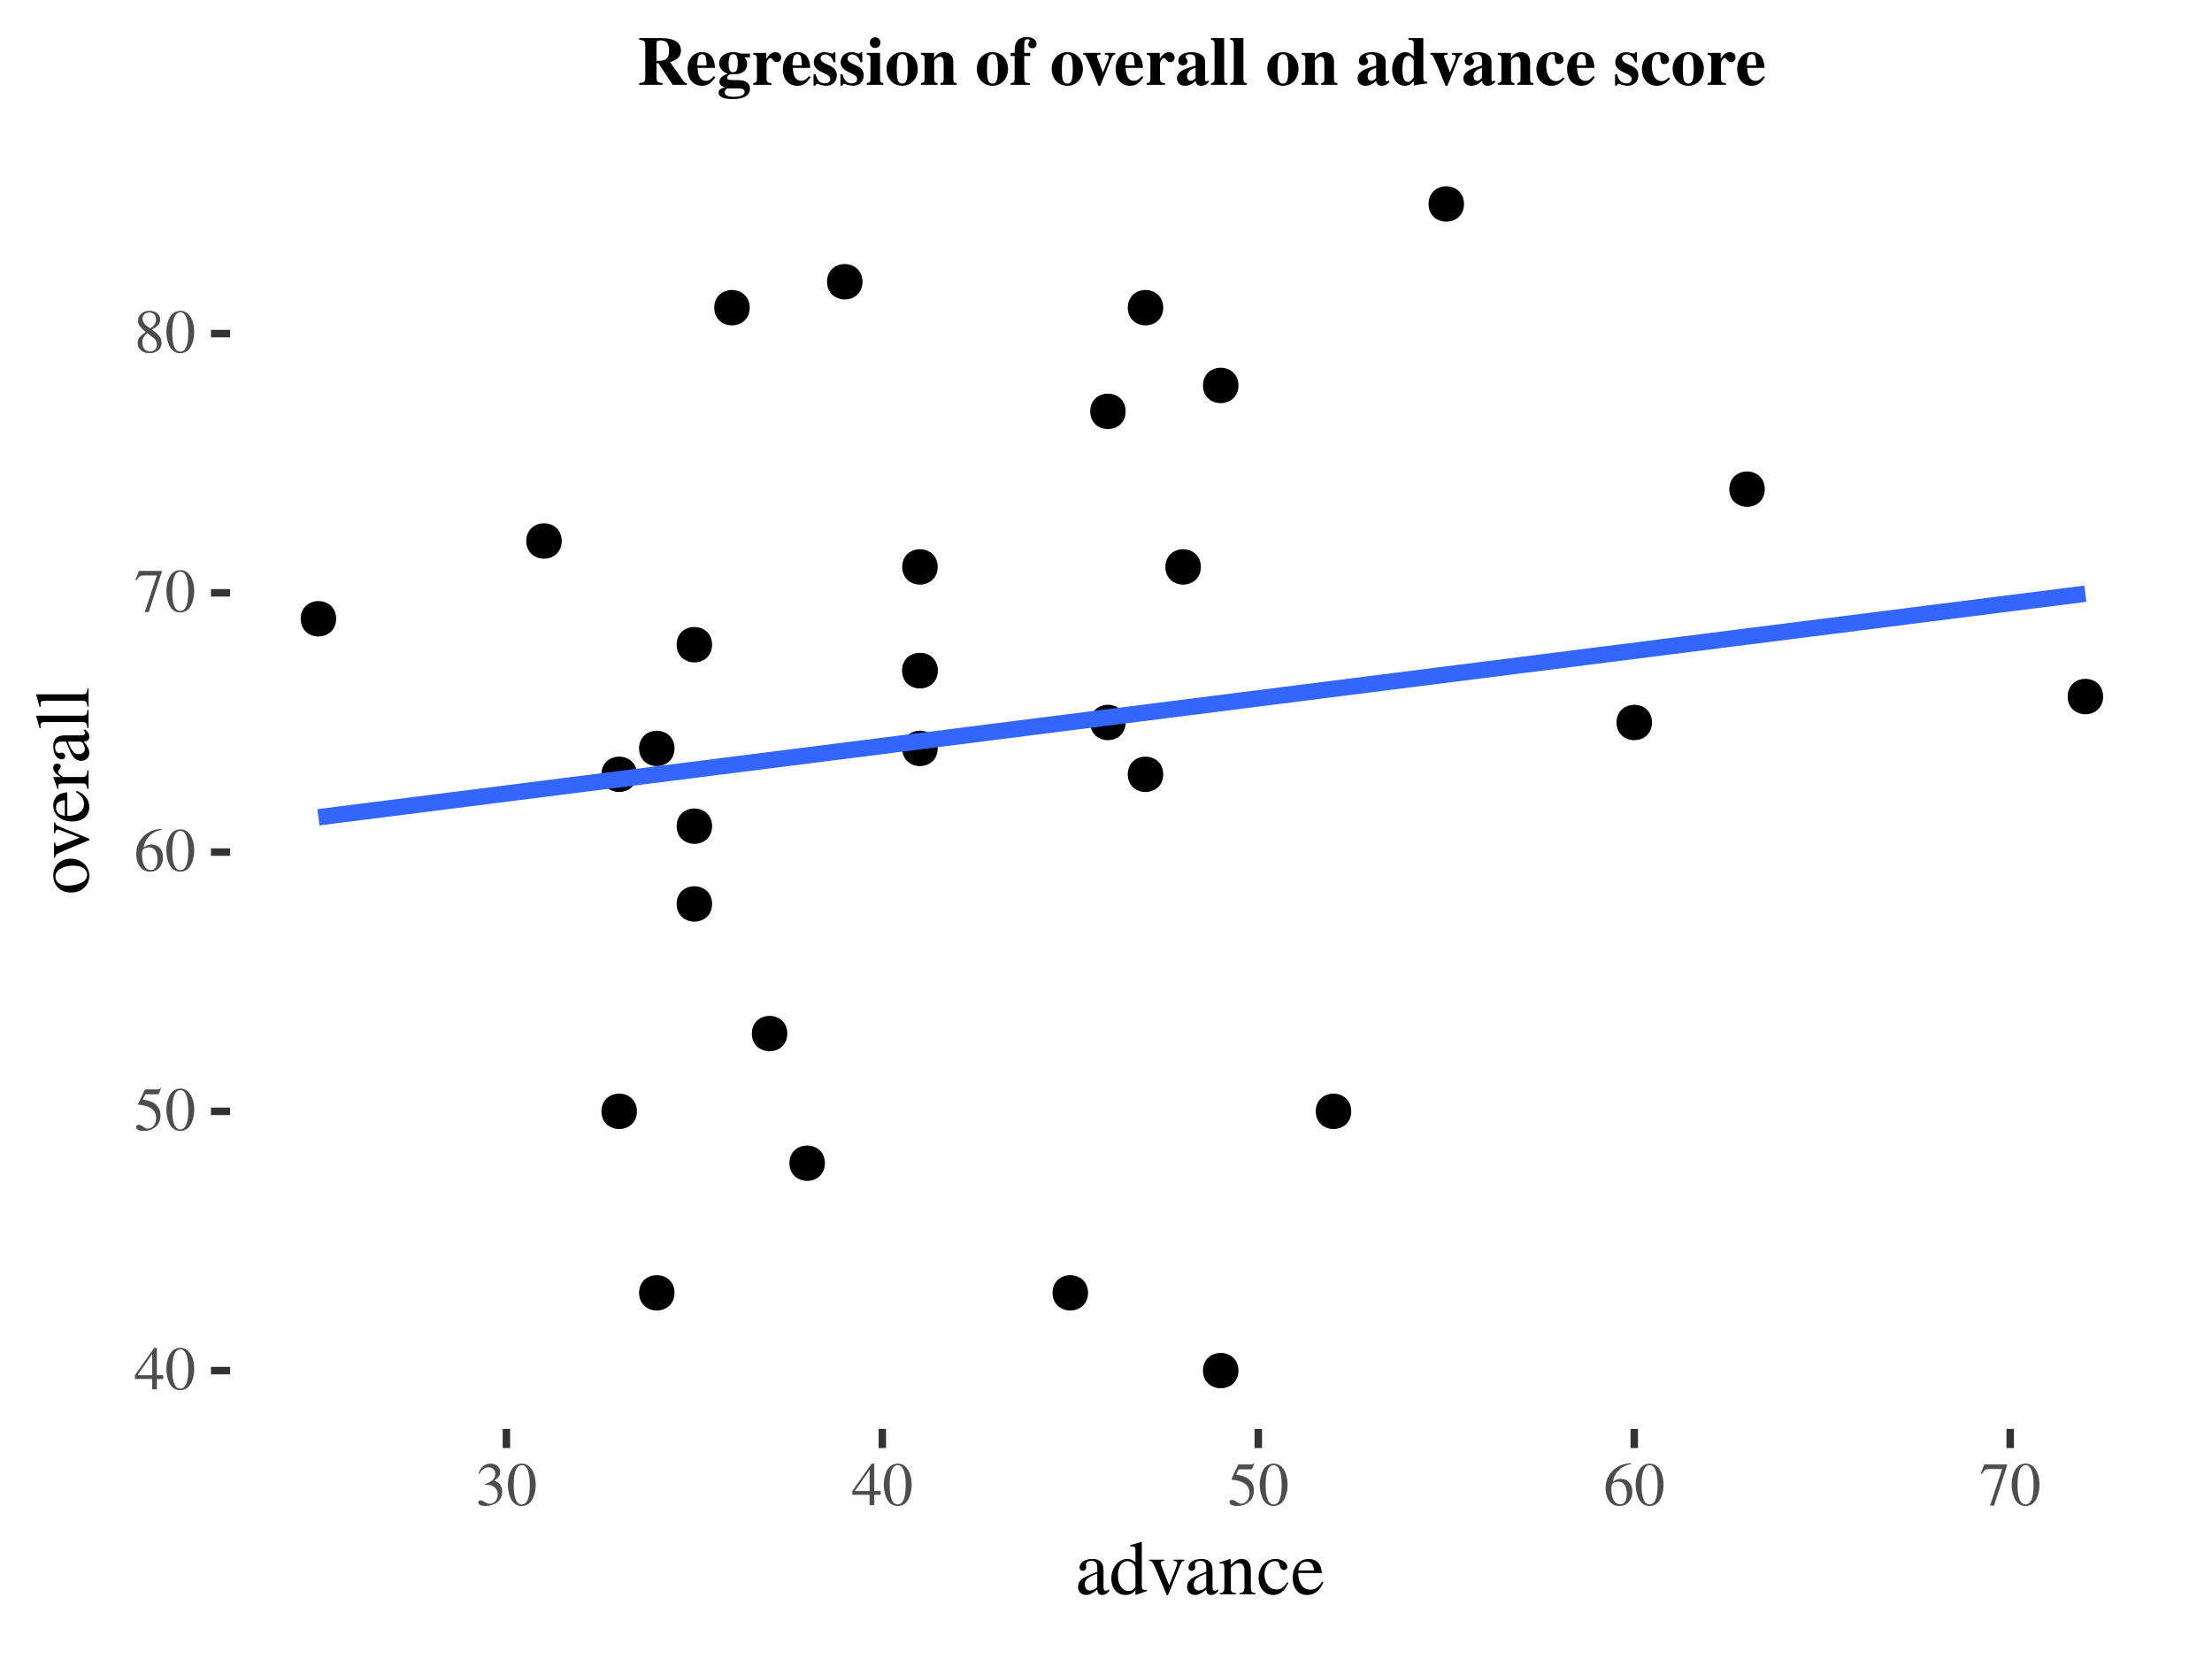 <?xml version="1.0" encoding="UTF-8"?>
<svg xmlns="http://www.w3.org/2000/svg" xmlns:xlink="http://www.w3.org/1999/xlink" width="288pt" height="216pt" viewBox="0 0 288 216" version="1.1">
<defs>
<g>
<symbol overflow="visible" id="glyph0-0">
<path style="stroke:none;" d=""/>
</symbol>
<symbol overflow="visible" id="glyph0-1">
<path style="stroke:none;" d="M 3.781 -1.344 L 3.781 -1.844 L 2.953 -1.844 L 2.953 -5.406 L 2.609 -5.406 L 0.094 -1.844 L 0.094 -1.344 L 2.344 -1.344 L 2.344 0 L 2.953 0 L 2.953 -1.344 Z M 2.344 -1.844 L 0.422 -1.844 L 2.344 -4.594 Z M 2.344 -1.844 "/>
</symbol>
<symbol overflow="visible" id="glyph0-2">
<path style="stroke:none;" d="M 3.812 -2.641 C 3.812 -4.281 3.078 -5.406 2.031 -5.406 C 1.594 -5.406 1.25 -5.266 0.953 -4.984 C 0.5 -4.547 0.188 -3.625 0.188 -2.688 C 0.188 -1.812 0.453 -0.875 0.828 -0.438 C 1.125 -0.078 1.531 0.109 2 0.109 C 2.406 0.109 2.75 -0.031 3.047 -0.297 C 3.5 -0.75 3.812 -1.672 3.812 -2.641 Z M 3.047 -2.625 C 3.047 -0.953 2.688 -0.094 2 -0.094 C 1.312 -0.094 0.953 -0.953 0.953 -2.609 C 0.953 -4.312 1.312 -5.203 2.016 -5.203 C 2.688 -5.203 3.047 -4.297 3.047 -2.625 Z M 3.047 -2.625 "/>
</symbol>
<symbol overflow="visible" id="glyph0-3">
<path style="stroke:none;" d="M 3.5 -5.453 L 3.438 -5.5 C 3.312 -5.328 3.234 -5.297 3.062 -5.297 L 1.391 -5.297 L 0.516 -3.406 C 0.516 -3.391 0.516 -3.359 0.516 -3.359 C 0.516 -3.312 0.547 -3.297 0.609 -3.297 C 0.859 -3.297 1.188 -3.234 1.516 -3.141 C 2.438 -2.844 2.859 -2.344 2.859 -1.547 C 2.859 -0.781 2.375 -0.188 1.75 -0.188 C 1.578 -0.188 1.453 -0.234 1.203 -0.422 C 0.953 -0.594 0.766 -0.688 0.594 -0.688 C 0.375 -0.688 0.25 -0.578 0.25 -0.391 C 0.25 -0.078 0.625 0.109 1.234 0.109 C 1.906 0.109 2.484 -0.109 2.875 -0.516 C 3.25 -0.875 3.422 -1.328 3.422 -1.938 C 3.422 -2.516 3.266 -2.875 2.859 -3.281 C 2.516 -3.625 2.062 -3.812 1.109 -3.984 L 1.453 -4.656 L 3.016 -4.656 C 3.141 -4.656 3.172 -4.688 3.203 -4.734 Z M 3.5 -5.453 "/>
</symbol>
<symbol overflow="visible" id="glyph0-4">
<path style="stroke:none;" d="M 3.75 -1.75 C 3.75 -2.781 3.156 -3.422 2.234 -3.422 C 1.891 -3.422 1.719 -3.375 1.219 -3.062 C 1.438 -4.266 2.328 -5.141 3.578 -5.344 L 3.562 -5.469 C 2.656 -5.391 2.188 -5.234 1.609 -4.828 C 0.75 -4.219 0.266 -3.297 0.266 -2.234 C 0.266 -1.531 0.484 -0.828 0.828 -0.438 C 1.141 -0.078 1.562 0.109 2.062 0.109 C 3.062 0.109 3.75 -0.641 3.75 -1.75 Z M 3.031 -1.484 C 3.031 -0.594 2.719 -0.109 2.156 -0.109 C 1.453 -0.109 1.016 -0.859 1.016 -2.109 C 1.016 -2.516 1.078 -2.734 1.234 -2.859 C 1.406 -2.984 1.656 -3.062 1.938 -3.062 C 2.625 -3.062 3.031 -2.484 3.031 -1.484 Z M 3.031 -1.484 "/>
</symbol>
<symbol overflow="visible" id="glyph0-5">
<path style="stroke:none;" d="M 3.594 -5.172 L 3.594 -5.297 L 0.625 -5.297 L 0.156 -4.125 L 0.297 -4.062 C 0.641 -4.594 0.781 -4.703 1.219 -4.703 L 2.953 -4.703 L 1.375 0.062 L 1.891 0.062 Z M 3.594 -5.172 "/>
</symbol>
<symbol overflow="visible" id="glyph0-6">
<path style="stroke:none;" d="M 3.562 -1.234 C 3.562 -1.859 3.281 -2.25 2.312 -2.969 C 3.109 -3.391 3.391 -3.734 3.391 -4.266 C 3.391 -4.922 2.812 -5.406 2.016 -5.406 C 1.141 -5.406 0.5 -4.875 0.5 -4.141 C 0.5 -3.625 0.641 -3.391 1.484 -2.656 C 0.625 -2 0.453 -1.75 0.453 -1.203 C 0.453 -0.438 1.078 0.109 1.984 0.109 C 2.938 0.109 3.562 -0.422 3.562 -1.234 Z M 2.953 -0.984 C 2.953 -0.469 2.594 -0.109 2.078 -0.109 C 1.469 -0.109 1.062 -0.578 1.062 -1.266 C 1.062 -1.781 1.234 -2.125 1.703 -2.5 L 2.172 -2.141 C 2.766 -1.734 2.953 -1.438 2.953 -0.984 Z M 2.844 -4.281 C 2.844 -3.828 2.609 -3.469 2.156 -3.156 C 2.125 -3.141 2.125 -3.141 2.094 -3.109 C 1.375 -3.578 1.094 -3.938 1.094 -4.391 C 1.094 -4.859 1.453 -5.188 1.953 -5.188 C 2.5 -5.188 2.844 -4.828 2.844 -4.281 Z M 2.844 -4.281 "/>
</symbol>
<symbol overflow="visible" id="glyph0-7">
<path style="stroke:none;" d="M 3.453 -1.75 C 3.453 -2.156 3.328 -2.531 3.094 -2.781 C 2.938 -2.953 2.781 -3.062 2.438 -3.203 C 2.984 -3.578 3.188 -3.875 3.188 -4.312 C 3.188 -4.953 2.672 -5.406 1.938 -5.406 C 1.531 -5.406 1.188 -5.266 0.891 -5.016 C 0.656 -4.797 0.531 -4.594 0.359 -4.109 L 0.484 -4.078 C 0.812 -4.656 1.172 -4.922 1.672 -4.922 C 2.188 -4.922 2.547 -4.578 2.547 -4.078 C 2.547 -3.781 2.438 -3.5 2.234 -3.297 C 1.984 -3.062 1.766 -2.938 1.219 -2.75 L 1.219 -2.641 C 1.703 -2.641 1.875 -2.625 2.078 -2.547 C 2.562 -2.375 2.875 -1.922 2.875 -1.375 C 2.875 -0.703 2.422 -0.172 1.828 -0.172 C 1.609 -0.172 1.453 -0.234 1.156 -0.422 C 0.922 -0.562 0.781 -0.625 0.641 -0.625 C 0.469 -0.625 0.344 -0.516 0.344 -0.344 C 0.344 -0.062 0.688 0.109 1.25 0.109 C 1.859 0.109 2.5 -0.094 2.875 -0.422 C 3.25 -0.75 3.453 -1.219 3.453 -1.75 Z M 3.453 -1.75 "/>
</symbol>
<symbol overflow="visible" id="glyph1-0">
<path style="stroke:none;" d=""/>
</symbol>
<symbol overflow="visible" id="glyph1-1">
<path style="stroke:none;" d="M 4.422 -0.406 L 4.422 -0.656 C 4.25 -0.516 4.125 -0.469 3.984 -0.469 C 3.75 -0.469 3.688 -0.609 3.688 -1.047 L 3.688 -3 C 3.688 -3.516 3.625 -3.797 3.484 -4.016 C 3.281 -4.406 2.844 -4.594 2.234 -4.594 C 1.734 -4.594 1.25 -4.453 0.969 -4.234 C 0.719 -4.016 0.562 -3.734 0.562 -3.484 C 0.562 -3.25 0.75 -3.047 0.984 -3.047 C 1.234 -3.047 1.438 -3.25 1.438 -3.469 C 1.438 -3.516 1.438 -3.562 1.422 -3.625 C 1.406 -3.719 1.391 -3.797 1.391 -3.875 C 1.391 -4.141 1.703 -4.359 2.109 -4.359 C 2.594 -4.359 2.875 -4.062 2.875 -3.531 L 2.875 -2.922 C 1.328 -2.297 1.156 -2.219 0.734 -1.844 C 0.516 -1.641 0.375 -1.297 0.375 -0.969 C 0.375 -0.344 0.797 0.094 1.422 0.094 C 1.859 0.094 2.266 -0.109 2.875 -0.625 C 2.938 -0.094 3.109 0.094 3.516 0.094 C 3.859 0.094 4.062 -0.016 4.422 -0.406 Z M 2.875 -1.234 C 2.875 -0.922 2.812 -0.828 2.609 -0.703 C 2.375 -0.562 2.094 -0.484 1.875 -0.484 C 1.531 -0.484 1.25 -0.812 1.25 -1.25 L 1.25 -1.297 C 1.25 -1.875 1.656 -2.234 2.875 -2.688 Z M 2.875 -1.234 "/>
</symbol>
<symbol overflow="visible" id="glyph1-2">
<path style="stroke:none;" d="M 4.906 -0.422 L 4.906 -0.578 C 4.734 -0.562 4.703 -0.562 4.688 -0.562 C 4.312 -0.562 4.234 -0.688 4.234 -1.141 L 4.234 -6.812 L 4.188 -6.828 C 3.703 -6.656 3.359 -6.562 2.719 -6.391 L 2.719 -6.234 C 2.797 -6.234 2.859 -6.234 2.938 -6.234 C 3.312 -6.234 3.406 -6.141 3.406 -5.734 L 3.406 -4.172 C 3.016 -4.484 2.75 -4.594 2.344 -4.594 C 1.203 -4.594 0.266 -3.469 0.266 -2.047 C 0.266 -0.766 1.016 0.094 2.125 0.094 C 2.688 0.094 3.062 -0.094 3.406 -0.562 L 3.406 0.062 L 3.438 0.094 Z M 3.406 -1.016 C 3.406 -0.953 3.328 -0.828 3.234 -0.719 C 3.047 -0.516 2.797 -0.422 2.516 -0.422 C 1.688 -0.422 1.125 -1.219 1.125 -2.453 C 1.125 -3.578 1.625 -4.312 2.375 -4.312 C 2.906 -4.312 3.406 -3.844 3.406 -3.312 Z M 3.406 -1.016 "/>
</symbol>
<symbol overflow="visible" id="glyph1-3">
<path style="stroke:none;" d="M 4.766 -4.344 L 4.766 -4.5 L 3.375 -4.5 L 3.375 -4.344 C 3.703 -4.312 3.844 -4.219 3.844 -4.031 C 3.844 -3.938 3.828 -3.828 3.797 -3.734 L 2.797 -1.141 L 1.781 -3.703 C 1.719 -3.844 1.688 -3.984 1.688 -4.062 C 1.688 -4.25 1.797 -4.312 2.156 -4.344 L 2.156 -4.5 L 0.188 -4.5 L 0.188 -4.344 C 0.562 -4.328 0.641 -4.234 1.094 -3.203 L 2.297 -0.328 C 2.312 -0.266 2.344 -0.203 2.375 -0.125 C 2.438 0.062 2.5 0.141 2.562 0.141 C 2.625 0.141 2.688 0.016 2.844 -0.359 L 4.125 -3.562 C 4.406 -4.25 4.469 -4.312 4.766 -4.344 Z M 4.766 -4.344 "/>
</symbol>
<symbol overflow="visible" id="glyph1-4">
<path style="stroke:none;" d="M 4.844 0 L 4.844 -0.156 C 4.359 -0.203 4.234 -0.312 4.234 -0.812 L 4.234 -3.094 C 4.234 -4.047 3.797 -4.594 3.062 -4.594 C 2.594 -4.594 2.297 -4.438 1.609 -3.797 L 1.609 -4.578 L 1.547 -4.594 C 1.047 -4.422 0.703 -4.312 0.156 -4.156 L 0.156 -3.984 C 0.219 -4.016 0.312 -4.016 0.438 -4.016 C 0.703 -4.016 0.797 -3.875 0.797 -3.375 L 0.797 -0.906 C 0.797 -0.328 0.688 -0.188 0.188 -0.156 L 0.188 0 L 2.297 0 L 2.297 -0.156 C 1.797 -0.188 1.641 -0.312 1.641 -0.672 L 1.641 -3.484 C 2.125 -3.938 2.344 -4.047 2.672 -4.047 C 3.156 -4.047 3.406 -3.734 3.406 -3.078 L 3.406 -0.984 C 3.406 -0.359 3.266 -0.188 2.766 -0.156 L 2.766 0 Z M 4.844 0 "/>
</symbol>
<symbol overflow="visible" id="glyph1-5">
<path style="stroke:none;" d="M 4.125 -1.469 L 3.984 -1.562 C 3.5 -0.859 3.141 -0.625 2.562 -0.625 C 1.656 -0.625 1.016 -1.422 1.016 -2.562 C 1.016 -3.609 1.562 -4.312 2.375 -4.312 C 2.734 -4.312 2.875 -4.203 2.969 -3.828 L 3.031 -3.609 C 3.109 -3.312 3.297 -3.156 3.516 -3.156 C 3.766 -3.156 3.984 -3.344 3.984 -3.562 C 3.984 -4.125 3.281 -4.594 2.438 -4.594 C 1.969 -4.594 1.484 -4.422 1.094 -4.094 C 0.547 -3.641 0.25 -2.953 0.25 -2.125 C 0.25 -0.828 1.047 0.094 2.156 0.094 C 2.578 0.094 2.953 -0.047 3.297 -0.312 C 3.594 -0.562 3.797 -0.844 4.125 -1.469 Z M 4.125 -1.469 "/>
</symbol>
<symbol overflow="visible" id="glyph1-6">
<path style="stroke:none;" d="M 4.234 -1.562 L 4.078 -1.641 C 3.594 -0.875 3.172 -0.594 2.531 -0.594 C 1.984 -0.594 1.562 -0.844 1.266 -1.391 C 1.062 -1.781 0.984 -2.125 0.969 -2.766 L 4.047 -2.766 C 3.969 -3.422 3.875 -3.703 3.625 -4.031 C 3.312 -4.391 2.859 -4.594 2.344 -4.594 C 1.094 -4.594 0.25 -3.594 0.25 -2.141 C 0.25 -0.766 0.969 0.094 2.125 0.094 C 3.078 0.094 3.812 -0.484 4.234 -1.562 Z M 3.031 -3.094 L 0.984 -3.094 C 1.094 -3.875 1.438 -4.234 2.047 -4.234 C 2.656 -4.234 2.906 -3.953 3.031 -3.094 Z M 3.031 -3.094 "/>
</symbol>
<symbol overflow="visible" id="glyph2-0">
<path style="stroke:none;" d=""/>
</symbol>
<symbol overflow="visible" id="glyph2-1">
<path style="stroke:none;" d="M -2.344 -4.703 C -3.656 -4.703 -4.594 -3.781 -4.594 -2.5 C -4.594 -1.203 -3.641 -0.297 -2.266 -0.297 C -0.906 -0.297 0.094 -1.219 0.094 -2.484 C 0.094 -3.734 -0.953 -4.703 -2.344 -4.703 Z M -1.984 -3.797 C -0.859 -3.797 -0.188 -3.344 -0.188 -2.594 C -0.188 -2.203 -0.422 -1.844 -0.812 -1.625 C -1.344 -1.344 -2.047 -1.188 -2.75 -1.188 C -3.703 -1.188 -4.312 -1.656 -4.312 -2.375 C -4.312 -3.203 -3.359 -3.797 -1.984 -3.797 Z M -1.984 -3.797 "/>
</symbol>
<symbol overflow="visible" id="glyph2-2">
<path style="stroke:none;" d="M -4.344 -4.766 L -4.5 -4.766 L -4.5 -3.375 L -4.344 -3.375 C -4.312 -3.703 -4.219 -3.844 -4.031 -3.844 C -3.938 -3.844 -3.828 -3.828 -3.734 -3.797 L -1.141 -2.797 L -3.703 -1.781 C -3.844 -1.719 -3.984 -1.688 -4.062 -1.688 C -4.25 -1.688 -4.312 -1.797 -4.344 -2.156 L -4.5 -2.156 L -4.5 -0.188 L -4.344 -0.188 C -4.328 -0.562 -4.234 -0.641 -3.203 -1.094 L -0.328 -2.297 C -0.266 -2.312 -0.203 -2.344 -0.125 -2.375 C 0.062 -2.438 0.141 -2.5 0.141 -2.562 C 0.141 -2.625 0.016 -2.688 -0.359 -2.844 L -3.562 -4.125 C -4.25 -4.406 -4.312 -4.469 -4.344 -4.766 Z M -4.344 -4.766 "/>
</symbol>
<symbol overflow="visible" id="glyph2-3">
<path style="stroke:none;" d="M -1.562 -4.234 L -1.641 -4.078 C -0.875 -3.594 -0.594 -3.172 -0.594 -2.531 C -0.594 -1.984 -0.844 -1.562 -1.391 -1.266 C -1.781 -1.062 -2.125 -0.984 -2.766 -0.969 L -2.766 -4.047 C -3.422 -3.969 -3.703 -3.875 -4.031 -3.625 C -4.391 -3.312 -4.594 -2.859 -4.594 -2.344 C -4.594 -1.094 -3.594 -0.25 -2.141 -0.25 C -0.766 -0.25 0.094 -0.969 0.094 -2.125 C 0.094 -3.078 -0.484 -3.812 -1.562 -4.234 Z M -3.094 -3.031 L -3.094 -0.984 C -3.875 -1.094 -4.234 -1.438 -4.234 -2.047 C -4.234 -2.656 -3.953 -2.906 -3.094 -3.031 Z M -3.094 -3.031 "/>
</symbol>
<symbol overflow="visible" id="glyph2-4">
<path style="stroke:none;" d="M -4.062 -3.344 C -4.406 -3.344 -4.594 -3.141 -4.594 -2.797 C -4.594 -2.375 -4.375 -2.094 -3.656 -1.594 L -4.578 -1.594 L -4.594 -1.547 C -4.375 -1.016 -4.25 -0.656 -4.062 -0.062 L -3.906 -0.062 C -3.938 -0.203 -3.938 -0.297 -3.938 -0.422 C -3.938 -0.672 -3.781 -0.766 -3.344 -0.766 L -0.844 -0.766 C -0.344 -0.766 -0.266 -0.688 -0.156 -0.047 L 0 -0.047 L 0 -2.453 L -0.156 -2.453 C -0.188 -1.766 -0.328 -1.594 -0.906 -1.594 L -3.156 -1.594 C -3.469 -1.594 -3.969 -2.031 -3.969 -2.297 C -3.969 -2.359 -3.922 -2.453 -3.812 -2.562 C -3.688 -2.719 -3.625 -2.828 -3.625 -2.953 C -3.625 -3.203 -3.797 -3.344 -4.062 -3.344 Z M -4.062 -3.344 "/>
</symbol>
<symbol overflow="visible" id="glyph2-5">
<path style="stroke:none;" d="M -0.406 -4.422 L -0.656 -4.422 C -0.516 -4.25 -0.469 -4.125 -0.469 -3.984 C -0.469 -3.75 -0.609 -3.688 -1.047 -3.688 L -3 -3.688 C -3.516 -3.688 -3.797 -3.625 -4.016 -3.484 C -4.406 -3.281 -4.594 -2.844 -4.594 -2.234 C -4.594 -1.734 -4.453 -1.25 -4.234 -0.969 C -4.016 -0.719 -3.734 -0.562 -3.484 -0.562 C -3.25 -0.562 -3.047 -0.75 -3.047 -0.984 C -3.047 -1.234 -3.25 -1.438 -3.469 -1.438 C -3.516 -1.438 -3.562 -1.438 -3.625 -1.422 C -3.719 -1.406 -3.797 -1.391 -3.875 -1.391 C -4.141 -1.391 -4.359 -1.703 -4.359 -2.109 C -4.359 -2.594 -4.062 -2.875 -3.531 -2.875 L -2.922 -2.875 C -2.297 -1.328 -2.219 -1.156 -1.844 -0.734 C -1.641 -0.516 -1.297 -0.375 -0.969 -0.375 C -0.344 -0.375 0.094 -0.797 0.094 -1.422 C 0.094 -1.859 -0.109 -2.266 -0.625 -2.875 C -0.094 -2.938 0.094 -3.109 0.094 -3.516 C 0.094 -3.859 -0.016 -4.062 -0.406 -4.422 Z M -1.234 -2.875 C -0.922 -2.875 -0.828 -2.812 -0.703 -2.609 C -0.562 -2.375 -0.484 -2.094 -0.484 -1.875 C -0.484 -1.531 -0.812 -1.25 -1.25 -1.25 L -1.297 -1.25 C -1.875 -1.25 -2.234 -1.656 -2.688 -2.875 Z M -1.234 -2.875 "/>
</symbol>
<symbol overflow="visible" id="glyph2-6">
<path style="stroke:none;" d="M 0 -2.562 L -0.156 -2.562 C -0.188 -1.938 -0.297 -1.812 -0.844 -1.812 L -6.812 -1.812 L -6.828 -1.781 C -6.656 -1.266 -6.562 -0.875 -6.391 -0.188 L -6.234 -0.188 L -6.234 -0.25 C -6.234 -0.359 -6.25 -0.484 -6.25 -0.562 C -6.25 -0.875 -6.109 -0.984 -5.641 -0.984 L -0.875 -0.984 C -0.328 -0.984 -0.203 -0.844 -0.156 -0.203 L 0 -0.203 Z M 0 -2.562 "/>
</symbol>
<symbol overflow="visible" id="glyph3-0">
<path style="stroke:none;" d=""/>
</symbol>
<symbol overflow="visible" id="glyph3-1">
<path style="stroke:none;" d="M 6.438 0 L 6.438 -0.219 C 6.266 -0.219 6.156 -0.281 6.062 -0.391 L 4.25 -2.969 C 4.781 -3.125 5.016 -3.25 5.266 -3.469 C 5.531 -3.719 5.672 -4.078 5.672 -4.484 C 5.672 -5.516 4.781 -6.078 3.125 -6.078 L 0.234 -6.078 L 0.234 -5.859 C 0.906 -5.812 1.031 -5.672 1.031 -5.031 L 1.031 -1.047 C 1.031 -0.391 0.938 -0.312 0.234 -0.219 L 0.234 0 L 3.281 0 L 3.281 -0.219 C 2.578 -0.312 2.484 -0.406 2.484 -1.047 L 2.484 -2.812 L 2.734 -2.812 L 4.594 0 Z M 4.125 -4.453 C 4.125 -3.875 4 -3.516 3.703 -3.328 C 3.469 -3.172 3.172 -3.109 2.484 -3.109 L 2.484 -5.406 C 2.484 -5.453 2.516 -5.594 2.547 -5.641 C 2.594 -5.734 2.75 -5.781 2.969 -5.781 C 3.797 -5.781 4.125 -5.391 4.125 -4.453 Z M 4.125 -4.453 "/>
</symbol>
<symbol overflow="visible" id="glyph3-2">
<path style="stroke:none;" d="M 3.828 -1 L 3.625 -1.125 C 3.25 -0.688 2.984 -0.516 2.594 -0.516 C 2.25 -0.516 1.984 -0.672 1.797 -0.984 C 1.625 -1.266 1.562 -1.578 1.516 -2.203 L 3.781 -2.203 C 3.734 -2.953 3.594 -3.359 3.328 -3.719 C 3.031 -4.062 2.609 -4.25 2.109 -4.25 C 0.984 -4.25 0.219 -3.359 0.219 -2.047 C 0.219 -0.734 0.969 0.125 2.078 0.125 C 2.812 0.125 3.25 -0.156 3.828 -1 Z M 2.688 -2.531 L 1.469 -2.531 C 1.5 -3.625 1.672 -3.984 2.109 -3.984 C 2.359 -3.984 2.531 -3.828 2.594 -3.562 C 2.641 -3.391 2.656 -3.125 2.688 -2.672 Z M 2.688 -2.531 "/>
</symbol>
<symbol overflow="visible" id="glyph3-3">
<path style="stroke:none;" d="M 4.344 0.5 C 4.344 -0.203 3.781 -0.609 2.875 -0.609 L 2.281 -0.609 C 1.562 -0.609 1.391 -0.672 1.391 -0.922 C 1.391 -1.203 1.641 -1.391 2 -1.391 L 2.406 -1.391 C 2.828 -1.391 3.047 -1.438 3.359 -1.625 C 3.766 -1.859 3.969 -2.219 3.969 -2.703 C 3.969 -3.062 3.859 -3.328 3.609 -3.578 L 4.344 -3.578 L 4.344 -4.062 L 3.172 -4.062 C 2.766 -4.203 2.516 -4.25 2.156 -4.25 C 1.094 -4.25 0.328 -3.656 0.328 -2.812 C 0.328 -2.5 0.453 -2.203 0.656 -1.953 C 0.859 -1.734 1.031 -1.625 1.453 -1.438 C 0.734 -1.203 0.375 -0.859 0.375 -0.391 C 0.375 -0.016 0.547 0.141 1.109 0.344 C 0.547 0.438 0.25 0.656 0.25 1.031 C 0.25 1.547 0.922 1.859 2.062 1.859 C 3.562 1.859 4.344 1.391 4.344 0.5 Z M 3.641 0.922 C 3.641 1.328 3.141 1.562 2.25 1.562 C 1.453 1.562 1.047 1.359 1.047 0.969 C 1.047 0.781 1.109 0.672 1.359 0.469 L 2.922 0.469 C 3.406 0.469 3.641 0.625 3.641 0.922 Z M 2.75 -2.797 C 2.75 -1.969 2.578 -1.641 2.156 -1.641 C 1.734 -1.641 1.562 -1.969 1.562 -2.797 C 1.562 -3.641 1.734 -3.984 2.156 -3.984 C 2.578 -3.984 2.75 -3.641 2.75 -2.797 Z M 2.75 -2.797 "/>
</symbol>
<symbol overflow="visible" id="glyph3-4">
<path style="stroke:none;" d="M 3.906 -3.562 C 3.906 -3.953 3.594 -4.25 3.172 -4.25 C 2.734 -4.25 2.391 -4.016 1.969 -3.406 L 1.969 -4.156 L 0.266 -4.156 L 0.266 -3.938 C 0.641 -3.875 0.75 -3.766 0.75 -3.406 L 0.75 -0.75 C 0.75 -0.391 0.656 -0.281 0.266 -0.219 L 0.266 0 L 2.656 0 L 2.656 -0.219 C 2.109 -0.25 2 -0.375 2 -0.922 L 2 -2.625 C 2 -3.094 2.25 -3.484 2.547 -3.484 C 2.625 -3.484 2.703 -3.422 2.797 -3.281 C 2.969 -3.031 3.109 -2.953 3.344 -2.953 C 3.672 -2.953 3.906 -3.203 3.906 -3.562 Z M 3.906 -3.562 "/>
</symbol>
<symbol overflow="visible" id="glyph3-5">
<path style="stroke:none;" d="M 3.25 -1.234 C 3.25 -1.875 2.906 -2.281 2 -2.641 C 1.391 -2.906 1.141 -3.125 1.141 -3.438 C 1.141 -3.734 1.391 -3.953 1.734 -3.953 C 1.984 -3.953 2.219 -3.859 2.406 -3.672 C 2.594 -3.484 2.703 -3.328 2.828 -2.938 L 3.062 -2.938 L 3.062 -4.234 L 2.859 -4.234 C 2.812 -4.109 2.75 -4.062 2.641 -4.062 C 2.578 -4.062 2.5 -4.078 2.359 -4.125 C 2.062 -4.219 1.859 -4.25 1.656 -4.25 C 0.844 -4.25 0.25 -3.703 0.25 -2.938 C 0.25 -2.344 0.609 -1.938 1.516 -1.547 C 2.141 -1.281 2.391 -1.047 2.391 -0.766 C 2.391 -0.406 2.109 -0.188 1.703 -0.188 C 1.078 -0.188 0.672 -0.578 0.484 -1.375 L 0.219 -1.375 L 0.219 0.109 L 0.453 0.109 C 0.547 -0.078 0.609 -0.141 0.688 -0.141 C 0.734 -0.141 0.797 -0.109 0.891 -0.078 C 1.156 0.031 1.609 0.125 1.859 0.125 C 2.688 0.125 3.25 -0.438 3.25 -1.234 Z M 3.25 -1.234 "/>
</symbol>
<symbol overflow="visible" id="glyph3-6">
<path style="stroke:none;" d="M 2.297 0 L 2.297 -0.219 C 1.984 -0.266 1.875 -0.391 1.875 -0.734 L 1.875 -4.156 L 0.141 -4.156 L 0.141 -3.938 C 0.547 -3.859 0.625 -3.766 0.625 -3.406 L 0.625 -0.75 C 0.625 -0.391 0.562 -0.312 0.141 -0.219 L 0.141 0 Z M 1.922 -5.484 C 1.922 -5.891 1.625 -6.188 1.234 -6.188 C 0.844 -6.188 0.547 -5.891 0.547 -5.484 C 0.547 -5.094 0.844 -4.797 1.234 -4.797 C 1.625 -4.797 1.922 -5.094 1.922 -5.484 Z M 1.922 -5.484 "/>
</symbol>
<symbol overflow="visible" id="glyph3-7">
<path style="stroke:none;" d="M 4.281 -2.062 C 4.281 -3.328 3.422 -4.25 2.266 -4.25 C 1.109 -4.25 0.219 -3.312 0.219 -2.094 C 0.219 -0.797 1.078 0.125 2.266 0.125 C 3.422 0.125 4.281 -0.812 4.281 -2.062 Z M 2.969 -2 C 2.969 -0.625 2.781 -0.156 2.266 -0.156 C 1.734 -0.156 1.547 -0.609 1.547 -1.922 C 1.547 -3.516 1.703 -3.984 2.266 -3.984 C 2.797 -3.984 2.969 -3.484 2.969 -2 Z M 2.969 -2 "/>
</symbol>
<symbol overflow="visible" id="glyph3-8">
<path style="stroke:none;" d="M 4.844 0 L 4.844 -0.219 C 4.5 -0.25 4.406 -0.344 4.406 -0.734 L 4.406 -2.984 C 4.406 -3.766 3.938 -4.25 3.188 -4.25 C 2.656 -4.25 2.234 -4 1.906 -3.469 L 1.906 -4.156 L 0.188 -4.156 L 0.188 -3.938 C 0.578 -3.875 0.672 -3.781 0.672 -3.406 L 0.672 -0.75 C 0.672 -0.375 0.594 -0.297 0.188 -0.219 L 0.188 0 L 2.359 0 L 2.359 -0.219 C 2.031 -0.266 1.922 -0.391 1.922 -0.734 L 1.922 -3.125 C 1.922 -3.172 1.984 -3.266 2.062 -3.344 C 2.266 -3.547 2.484 -3.656 2.688 -3.656 C 3 -3.656 3.156 -3.406 3.156 -2.906 L 3.156 -0.734 C 3.156 -0.391 3.047 -0.25 2.734 -0.219 L 2.734 0 Z M 4.844 0 "/>
</symbol>
<symbol overflow="visible" id="glyph3-9">
<path style="stroke:none;" d=""/>
</symbol>
<symbol overflow="visible" id="glyph3-10">
<path style="stroke:none;" d="M 3.5 -5.312 C 3.5 -5.844 2.984 -6.219 2.219 -6.219 C 1.609 -6.219 1.141 -6 0.906 -5.609 C 0.703 -5.297 0.641 -4.922 0.641 -4.156 L 0.125 -4.156 L 0.125 -3.75 L 0.641 -3.75 L 0.641 -0.75 C 0.641 -0.375 0.547 -0.266 0.125 -0.219 L 0.125 0 L 2.625 0 L 2.625 -0.219 C 2 -0.234 1.891 -0.344 1.891 -0.922 L 1.891 -3.75 L 2.672 -3.75 L 2.672 -4.156 L 1.891 -4.156 L 1.891 -5.25 C 1.891 -5.734 2.016 -5.938 2.344 -5.938 C 2.5 -5.938 2.594 -5.875 2.594 -5.766 C 2.594 -5.719 2.578 -5.672 2.516 -5.578 C 2.438 -5.438 2.406 -5.359 2.406 -5.25 C 2.406 -4.984 2.641 -4.766 2.938 -4.766 C 3.281 -4.766 3.5 -4.984 3.5 -5.312 Z M 3.5 -5.312 "/>
</symbol>
<symbol overflow="visible" id="glyph3-11">
<path style="stroke:none;" d="M 4.359 -3.938 L 4.359 -4.156 L 3 -4.156 L 3 -3.938 C 3.391 -3.922 3.5 -3.859 3.5 -3.641 C 3.5 -3.531 3.469 -3.391 3.406 -3.234 L 2.75 -1.594 L 2.047 -3.422 C 1.984 -3.594 1.969 -3.641 1.969 -3.703 C 1.969 -3.828 2.047 -3.891 2.281 -3.922 L 2.438 -3.938 L 2.438 -4.156 L 0.188 -4.156 L 0.188 -3.938 C 0.391 -3.906 0.453 -3.875 0.5 -3.797 C 0.516 -3.812 0.938 -2.906 1.094 -2.531 L 2.172 0.125 L 2.406 0.125 L 3.844 -3.438 C 4.016 -3.828 4.094 -3.906 4.359 -3.938 Z M 4.359 -3.938 "/>
</symbol>
<symbol overflow="visible" id="glyph3-12">
<path style="stroke:none;" d="M 4.391 -0.391 L 4.25 -0.578 L 4.172 -0.484 C 4.141 -0.453 4.109 -0.453 4.062 -0.453 C 3.938 -0.453 3.875 -0.516 3.875 -0.672 L 3.875 -3.031 C 3.875 -3.781 3.188 -4.25 2.094 -4.25 C 1.078 -4.25 0.391 -3.797 0.391 -3.125 C 0.391 -2.75 0.609 -2.531 0.984 -2.531 C 1.344 -2.531 1.594 -2.75 1.594 -3.047 C 1.594 -3.172 1.547 -3.297 1.438 -3.438 C 1.344 -3.531 1.328 -3.578 1.328 -3.641 C 1.328 -3.828 1.562 -3.969 1.891 -3.969 C 2.422 -3.969 2.641 -3.719 2.641 -3.172 L 2.641 -2.516 C 1.594 -2.203 1.172 -2.031 0.828 -1.812 C 0.422 -1.531 0.219 -1.219 0.219 -0.828 C 0.219 -0.281 0.641 0.125 1.219 0.125 C 1.734 0.125 2.156 -0.047 2.641 -0.5 C 2.75 -0.047 2.938 0.125 3.391 0.125 C 3.766 0.125 4.047 -0.016 4.391 -0.391 Z M 2.641 -0.906 C 2.391 -0.625 2.219 -0.516 2 -0.516 C 1.734 -0.516 1.531 -0.75 1.531 -1.109 C 1.531 -1.641 1.922 -2 2.641 -2.203 Z M 2.641 -0.906 "/>
</symbol>
<symbol overflow="visible" id="glyph3-13">
<path style="stroke:none;" d="M 2.297 0 L 2.297 -0.219 C 2 -0.219 1.859 -0.391 1.859 -0.75 L 1.859 -6.078 L 0.141 -6.078 L 0.141 -5.875 C 0.453 -5.844 0.609 -5.672 0.609 -5.344 L 0.609 -0.75 C 0.609 -0.422 0.453 -0.25 0.141 -0.219 L 0.141 0 Z M 2.297 0 "/>
</symbol>
<symbol overflow="visible" id="glyph3-14">
<path style="stroke:none;" d="M 4.812 -0.188 L 4.812 -0.391 C 4.391 -0.406 4.281 -0.531 4.281 -0.906 L 4.281 -6.078 L 2.344 -6.078 L 2.344 -5.875 C 2.938 -5.828 3.031 -5.766 3.031 -5.344 L 3.031 -3.703 C 2.641 -4.109 2.359 -4.25 1.953 -4.25 C 0.969 -4.25 0.219 -3.297 0.219 -1.984 C 0.219 -0.766 0.906 0.125 1.859 0.125 C 2.328 0.125 2.625 -0.016 3.047 -0.469 L 3.047 0.109 C 3.469 0 3.688 -0.047 4.25 -0.109 Z M 3.031 -1.016 C 3.031 -0.953 2.938 -0.797 2.828 -0.688 C 2.641 -0.484 2.453 -0.375 2.266 -0.375 C 1.781 -0.375 1.562 -0.922 1.562 -2.062 C 1.562 -3.219 1.797 -3.75 2.328 -3.75 C 2.625 -3.75 2.891 -3.531 3.031 -3.188 Z M 3.031 -1.016 "/>
</symbol>
<symbol overflow="visible" id="glyph3-15">
<path style="stroke:none;" d="M 3.875 -0.812 L 3.703 -0.984 C 3.375 -0.609 3.141 -0.484 2.766 -0.484 C 1.984 -0.484 1.5 -1.266 1.5 -2.484 C 1.5 -3.406 1.781 -3.984 2.25 -3.984 C 2.391 -3.984 2.531 -3.906 2.578 -3.812 C 2.625 -3.719 2.625 -3.719 2.625 -3.344 C 2.641 -2.891 2.797 -2.703 3.125 -2.703 C 3.516 -2.703 3.75 -2.922 3.75 -3.266 C 3.75 -3.828 3.141 -4.25 2.359 -4.25 C 1.125 -4.25 0.219 -3.312 0.219 -2 C 0.219 -0.75 1.031 0.125 2.156 0.125 C 2.844 0.125 3.344 -0.156 3.875 -0.812 Z M 3.875 -0.812 "/>
</symbol>
</g>
</defs>
<g id="surface51">
<rect x="0" y="0" width="288" height="216" style="fill:rgb(100%,100%,100%);fill-opacity:1;stroke:none;"/>
<path style="fill-rule:nonzero;fill:rgb(0%,0%,0%);fill-opacity:1;stroke-width:0.709;stroke-linecap:round;stroke-linejoin:round;stroke:rgb(0%,0%,0%);stroke-opacity:1;stroke-miterlimit:10;" d="M 141.309 168.324 C 141.309 170.93 137.398 170.93 137.398 168.324 C 137.398 165.719 141.309 165.719 141.309 168.324 "/>
<path style="fill-rule:nonzero;fill:rgb(0%,0%,0%);fill-opacity:1;stroke-width:0.709;stroke-linecap:round;stroke-linejoin:round;stroke:rgb(0%,0%,0%);stroke-opacity:1;stroke-miterlimit:10;" d="M 151.098 100.816 C 151.098 103.422 147.191 103.422 147.191 100.816 C 147.191 98.211 151.098 98.211 151.098 100.816 "/>
<path style="fill-rule:nonzero;fill:rgb(0%,0%,0%);fill-opacity:1;stroke-width:0.709;stroke-linecap:round;stroke-linejoin:round;stroke:rgb(0%,0%,0%);stroke-opacity:1;stroke-miterlimit:10;" d="M 155.996 73.812 C 155.996 76.418 152.086 76.418 152.086 73.812 C 152.086 71.207 155.996 71.207 155.996 73.812 "/>
<path style="fill-rule:nonzero;fill:rgb(0%,0%,0%);fill-opacity:1;stroke-width:0.709;stroke-linecap:round;stroke-linejoin:round;stroke:rgb(0%,0%,0%);stroke-opacity:1;stroke-miterlimit:10;" d="M 92.359 107.566 C 92.359 110.172 88.453 110.172 88.453 107.566 C 88.453 104.961 92.359 104.961 92.359 107.566 "/>
<path style="fill-rule:nonzero;fill:rgb(0%,0%,0%);fill-opacity:1;stroke-width:0.709;stroke-linecap:round;stroke-linejoin:round;stroke:rgb(0%,0%,0%);stroke-opacity:1;stroke-miterlimit:10;" d="M 151.098 40.059 C 151.098 42.664 147.191 42.664 147.191 40.059 C 147.191 37.453 151.098 37.453 151.098 40.059 "/>
<path style="fill-rule:nonzero;fill:rgb(0%,0%,0%);fill-opacity:1;stroke-width:0.709;stroke-linecap:round;stroke-linejoin:round;stroke:rgb(0%,0%,0%);stroke-opacity:1;stroke-miterlimit:10;" d="M 87.465 168.324 C 87.465 170.93 83.559 170.93 83.559 168.324 C 83.559 165.719 87.465 165.719 87.465 168.324 "/>
<path style="fill-rule:nonzero;fill:rgb(0%,0%,0%);fill-opacity:1;stroke-width:0.709;stroke-linecap:round;stroke-linejoin:round;stroke:rgb(0%,0%,0%);stroke-opacity:1;stroke-miterlimit:10;" d="M 92.359 117.691 C 92.359 120.301 88.453 120.301 88.453 117.691 C 88.453 115.086 92.359 115.086 92.359 117.691 "/>
<path style="fill-rule:nonzero;fill:rgb(0%,0%,0%);fill-opacity:1;stroke-width:0.709;stroke-linecap:round;stroke-linejoin:round;stroke:rgb(0%,0%,0%);stroke-opacity:1;stroke-miterlimit:10;" d="M 121.73 73.812 C 121.73 76.418 117.82 76.418 117.82 73.812 C 117.82 71.207 121.73 71.207 121.73 73.812 "/>
<path style="fill-rule:nonzero;fill:rgb(0%,0%,0%);fill-opacity:1;stroke-width:0.709;stroke-linecap:round;stroke-linejoin:round;stroke:rgb(0%,0%,0%);stroke-opacity:1;stroke-miterlimit:10;" d="M 72.781 70.438 C 72.781 73.043 68.871 73.043 68.871 70.438 C 68.871 67.832 72.781 67.832 72.781 70.438 "/>
<path style="fill-rule:nonzero;fill:rgb(0%,0%,0%);fill-opacity:1;stroke-width:0.709;stroke-linecap:round;stroke-linejoin:round;stroke:rgb(0%,0%,0%);stroke-opacity:1;stroke-miterlimit:10;" d="M 121.73 87.312 C 121.73 89.922 117.82 89.922 117.82 87.312 C 117.82 84.707 121.73 84.707 121.73 87.312 "/>
<path style="fill-rule:nonzero;fill:rgb(0%,0%,0%);fill-opacity:1;stroke-width:0.709;stroke-linecap:round;stroke-linejoin:round;stroke:rgb(0%,0%,0%);stroke-opacity:1;stroke-miterlimit:10;" d="M 87.465 97.441 C 87.465 100.047 83.559 100.047 83.559 97.441 C 83.559 94.836 87.465 94.836 87.465 97.441 "/>
<path style="fill-rule:nonzero;fill:rgb(0%,0%,0%);fill-opacity:1;stroke-width:0.709;stroke-linecap:round;stroke-linejoin:round;stroke:rgb(0%,0%,0%);stroke-opacity:1;stroke-miterlimit:10;" d="M 121.73 87.312 C 121.73 89.922 117.82 89.922 117.82 87.312 C 117.82 84.707 121.73 84.707 121.73 87.312 "/>
<path style="fill-rule:nonzero;fill:rgb(0%,0%,0%);fill-opacity:1;stroke-width:0.709;stroke-linecap:round;stroke-linejoin:round;stroke:rgb(0%,0%,0%);stroke-opacity:1;stroke-miterlimit:10;" d="M 43.414 80.562 C 43.414 83.172 39.504 83.172 39.504 80.562 C 39.504 77.957 43.414 77.957 43.414 80.562 "/>
<path style="fill-rule:nonzero;fill:rgb(0%,0%,0%);fill-opacity:1;stroke-width:0.709;stroke-linecap:round;stroke-linejoin:round;stroke:rgb(0%,0%,0%);stroke-opacity:1;stroke-miterlimit:10;" d="M 92.359 83.938 C 92.359 86.547 88.453 86.547 88.453 83.938 C 88.453 81.332 92.359 81.332 92.359 83.938 "/>
<path style="fill-rule:nonzero;fill:rgb(0%,0%,0%);fill-opacity:1;stroke-width:0.709;stroke-linecap:round;stroke-linejoin:round;stroke:rgb(0%,0%,0%);stroke-opacity:1;stroke-miterlimit:10;" d="M 146.203 53.559 C 146.203 56.168 142.297 56.168 142.297 53.559 C 142.297 50.953 146.203 50.953 146.203 53.559 "/>
<path style="fill-rule:nonzero;fill:rgb(0%,0%,0%);fill-opacity:1;stroke-width:0.709;stroke-linecap:round;stroke-linejoin:round;stroke:rgb(0%,0%,0%);stroke-opacity:1;stroke-miterlimit:10;" d="M 97.258 40.059 C 97.258 42.664 93.348 42.664 93.348 40.059 C 93.348 37.453 97.258 37.453 97.258 40.059 "/>
<path style="fill-rule:nonzero;fill:rgb(0%,0%,0%);fill-opacity:1;stroke-width:0.709;stroke-linecap:round;stroke-linejoin:round;stroke:rgb(0%,0%,0%);stroke-opacity:1;stroke-miterlimit:10;" d="M 229.418 63.688 C 229.418 66.293 225.508 66.293 225.508 63.688 C 225.508 61.082 229.418 61.082 229.418 63.688 "/>
<path style="fill-rule:nonzero;fill:rgb(0%,0%,0%);fill-opacity:1;stroke-width:0.709;stroke-linecap:round;stroke-linejoin:round;stroke:rgb(0%,0%,0%);stroke-opacity:1;stroke-miterlimit:10;" d="M 214.734 94.066 C 214.734 96.672 210.824 96.672 210.824 94.066 C 210.824 91.457 214.734 91.457 214.734 94.066 "/>
<path style="fill-rule:nonzero;fill:rgb(0%,0%,0%);fill-opacity:1;stroke-width:0.709;stroke-linecap:round;stroke-linejoin:round;stroke:rgb(0%,0%,0%);stroke-opacity:1;stroke-miterlimit:10;" d="M 146.203 94.066 C 146.203 96.672 142.297 96.672 142.297 94.066 C 142.297 91.457 146.203 91.457 146.203 94.066 "/>
<path style="fill-rule:nonzero;fill:rgb(0%,0%,0%);fill-opacity:1;stroke-width:0.709;stroke-linecap:round;stroke-linejoin:round;stroke:rgb(0%,0%,0%);stroke-opacity:1;stroke-miterlimit:10;" d="M 175.574 144.695 C 175.574 147.301 171.664 147.301 171.664 144.695 C 171.664 142.09 175.574 142.09 175.574 144.695 "/>
<path style="fill-rule:nonzero;fill:rgb(0%,0%,0%);fill-opacity:1;stroke-width:0.709;stroke-linecap:round;stroke-linejoin:round;stroke:rgb(0%,0%,0%);stroke-opacity:1;stroke-miterlimit:10;" d="M 82.57 144.695 C 82.57 147.301 78.66 147.301 78.66 144.695 C 78.66 142.09 82.57 142.09 82.57 144.695 "/>
<path style="fill-rule:nonzero;fill:rgb(0%,0%,0%);fill-opacity:1;stroke-width:0.709;stroke-linecap:round;stroke-linejoin:round;stroke:rgb(0%,0%,0%);stroke-opacity:1;stroke-miterlimit:10;" d="M 121.73 97.441 C 121.73 100.047 117.82 100.047 117.82 97.441 C 117.82 94.836 121.73 94.836 121.73 97.441 "/>
<path style="fill-rule:nonzero;fill:rgb(0%,0%,0%);fill-opacity:1;stroke-width:0.709;stroke-linecap:round;stroke-linejoin:round;stroke:rgb(0%,0%,0%);stroke-opacity:1;stroke-miterlimit:10;" d="M 102.152 134.57 C 102.152 137.176 98.242 137.176 98.242 134.57 C 98.242 131.965 102.152 131.965 102.152 134.57 "/>
<path style="fill-rule:nonzero;fill:rgb(0%,0%,0%);fill-opacity:1;stroke-width:0.709;stroke-linecap:round;stroke-linejoin:round;stroke:rgb(0%,0%,0%);stroke-opacity:1;stroke-miterlimit:10;" d="M 160.891 178.449 C 160.891 181.055 156.98 181.055 156.98 178.449 C 156.98 175.844 160.891 175.844 160.891 178.449 "/>
<path style="fill-rule:nonzero;fill:rgb(0%,0%,0%);fill-opacity:1;stroke-width:0.709;stroke-linecap:round;stroke-linejoin:round;stroke:rgb(0%,0%,0%);stroke-opacity:1;stroke-miterlimit:10;" d="M 82.57 100.816 C 82.57 103.422 78.66 103.422 78.66 100.816 C 78.66 98.211 82.57 98.211 82.57 100.816 "/>
<path style="fill-rule:nonzero;fill:rgb(0%,0%,0%);fill-opacity:1;stroke-width:0.709;stroke-linecap:round;stroke-linejoin:round;stroke:rgb(0%,0%,0%);stroke-opacity:1;stroke-miterlimit:10;" d="M 273.469 90.691 C 273.469 93.297 269.562 93.297 269.562 90.691 C 269.562 88.082 273.469 88.082 273.469 90.691 "/>
<path style="fill-rule:nonzero;fill:rgb(0%,0%,0%);fill-opacity:1;stroke-width:0.709;stroke-linecap:round;stroke-linejoin:round;stroke:rgb(0%,0%,0%);stroke-opacity:1;stroke-miterlimit:10;" d="M 160.891 50.184 C 160.891 52.793 156.98 52.793 156.98 50.184 C 156.98 47.578 160.891 47.578 160.891 50.184 "/>
<path style="fill-rule:nonzero;fill:rgb(0%,0%,0%);fill-opacity:1;stroke-width:0.709;stroke-linecap:round;stroke-linejoin:round;stroke:rgb(0%,0%,0%);stroke-opacity:1;stroke-miterlimit:10;" d="M 107.047 151.445 C 107.047 154.055 103.137 154.055 103.137 151.445 C 103.137 148.84 107.047 148.84 107.047 151.445 "/>
<path style="fill-rule:nonzero;fill:rgb(0%,0%,0%);fill-opacity:1;stroke-width:0.709;stroke-linecap:round;stroke-linejoin:round;stroke:rgb(0%,0%,0%);stroke-opacity:1;stroke-miterlimit:10;" d="M 190.258 26.559 C 190.258 29.164 186.348 29.164 186.348 26.559 C 186.348 23.949 190.258 23.949 190.258 26.559 "/>
<path style="fill-rule:nonzero;fill:rgb(0%,0%,0%);fill-opacity:1;stroke-width:0.709;stroke-linecap:round;stroke-linejoin:round;stroke:rgb(0%,0%,0%);stroke-opacity:1;stroke-miterlimit:10;" d="M 111.941 36.684 C 111.941 39.289 108.031 39.289 108.031 36.684 C 108.031 34.078 111.941 34.078 111.941 36.684 "/>
<path style="fill:none;stroke-width:2.134;stroke-linecap:butt;stroke-linejoin:round;stroke:rgb(20%,40%,100%);stroke-opacity:1;stroke-miterlimit:10;" d="M 41.457 106.41 L 44.371 106.039 L 47.281 105.672 L 50.195 105.305 L 53.105 104.938 L 56.02 104.566 L 58.93 104.199 L 61.844 103.832 L 64.754 103.461 L 67.668 103.094 L 70.578 102.727 L 73.492 102.355 L 76.402 101.988 L 79.316 101.621 L 82.227 101.25 L 85.141 100.883 L 88.051 100.516 L 90.965 100.145 L 93.875 99.777 L 96.789 99.41 L 99.699 99.039 L 102.613 98.672 L 105.523 98.305 L 108.438 97.934 L 111.348 97.566 L 114.262 97.199 L 117.172 96.828 L 120.086 96.461 L 122.996 96.094 L 125.91 95.723 L 128.82 95.355 L 131.734 94.988 L 134.645 94.617 L 137.559 94.25 L 140.469 93.883 L 143.383 93.512 L 146.293 93.145 L 149.207 92.777 L 152.117 92.406 L 155.031 92.039 L 157.941 91.672 L 160.855 91.301 L 163.766 90.934 L 166.68 90.566 L 169.59 90.195 L 172.504 89.828 L 175.414 89.461 L 178.328 89.094 L 181.238 88.723 L 184.152 88.355 L 187.062 87.988 L 189.977 87.617 L 192.887 87.25 L 195.801 86.883 L 198.711 86.512 L 201.625 86.145 L 204.535 85.777 L 207.449 85.406 L 210.359 85.039 L 213.273 84.672 L 216.184 84.301 L 219.098 83.934 L 222.008 83.566 L 224.922 83.195 L 227.832 82.828 L 230.746 82.461 L 233.656 82.09 L 239.484 81.355 L 242.395 80.984 L 245.309 80.617 L 248.219 80.25 L 251.133 79.879 L 254.043 79.512 L 256.957 79.145 L 259.867 78.773 L 262.781 78.406 L 265.691 78.039 L 268.605 77.668 L 271.516 77.301 "/>
<g style="fill:rgb(30.196%,30.196%,30.196%);fill-opacity:1;">
  <use xlink:href="#glyph0-1" x="17.473" y="180.89"/>
  <use xlink:href="#glyph0-2" x="21.473" y="180.89"/>
</g>
<g style="fill:rgb(30.196%,30.196%,30.196%);fill-opacity:1;">
  <use xlink:href="#glyph0-3" x="17.473" y="147.136"/>
  <use xlink:href="#glyph0-2" x="21.473" y="147.136"/>
</g>
<g style="fill:rgb(30.196%,30.196%,30.196%);fill-opacity:1;">
  <use xlink:href="#glyph0-4" x="17.473" y="113.382"/>
  <use xlink:href="#glyph0-2" x="21.473" y="113.382"/>
</g>
<g style="fill:rgb(30.196%,30.196%,30.196%);fill-opacity:1;">
  <use xlink:href="#glyph0-5" x="17.473" y="79.628"/>
  <use xlink:href="#glyph0-2" x="21.473" y="79.628"/>
</g>
<g style="fill:rgb(30.196%,30.196%,30.196%);fill-opacity:1;">
  <use xlink:href="#glyph0-6" x="17.473" y="45.874"/>
  <use xlink:href="#glyph0-2" x="21.473" y="45.874"/>
</g>
<path style="fill:none;stroke-width:0.97;stroke-linecap:butt;stroke-linejoin:round;stroke:rgb(20%,20%,20%);stroke-opacity:1;stroke-miterlimit:10;" d="M 27.465 178.449 L 29.957 178.449 "/>
<path style="fill:none;stroke-width:0.97;stroke-linecap:butt;stroke-linejoin:round;stroke:rgb(20%,20%,20%);stroke-opacity:1;stroke-miterlimit:10;" d="M 27.465 144.695 L 29.957 144.695 "/>
<path style="fill:none;stroke-width:0.97;stroke-linecap:butt;stroke-linejoin:round;stroke:rgb(20%,20%,20%);stroke-opacity:1;stroke-miterlimit:10;" d="M 27.465 110.941 L 29.957 110.941 "/>
<path style="fill:none;stroke-width:0.97;stroke-linecap:butt;stroke-linejoin:round;stroke:rgb(20%,20%,20%);stroke-opacity:1;stroke-miterlimit:10;" d="M 27.465 77.188 L 29.957 77.188 "/>
<path style="fill:none;stroke-width:0.97;stroke-linecap:butt;stroke-linejoin:round;stroke:rgb(20%,20%,20%);stroke-opacity:1;stroke-miterlimit:10;" d="M 27.465 43.434 L 29.957 43.434 "/>
<path style="fill:none;stroke-width:0.97;stroke-linecap:butt;stroke-linejoin:round;stroke:rgb(20%,20%,20%);stroke-opacity:1;stroke-miterlimit:10;" d="M 65.934 188.535 L 65.934 186.043 "/>
<path style="fill:none;stroke-width:0.97;stroke-linecap:butt;stroke-linejoin:round;stroke:rgb(20%,20%,20%);stroke-opacity:1;stroke-miterlimit:10;" d="M 114.879 188.535 L 114.879 186.043 "/>
<path style="fill:none;stroke-width:0.97;stroke-linecap:butt;stroke-linejoin:round;stroke:rgb(20%,20%,20%);stroke-opacity:1;stroke-miterlimit:10;" d="M 163.828 188.535 L 163.828 186.043 "/>
<path style="fill:none;stroke-width:0.97;stroke-linecap:butt;stroke-linejoin:round;stroke:rgb(20%,20%,20%);stroke-opacity:1;stroke-miterlimit:10;" d="M 212.777 188.535 L 212.777 186.043 "/>
<path style="fill:none;stroke-width:0.97;stroke-linecap:butt;stroke-linejoin:round;stroke:rgb(20%,20%,20%);stroke-opacity:1;stroke-miterlimit:10;" d="M 261.727 188.535 L 261.727 186.043 "/>
<g style="fill:rgb(30.196%,30.196%,30.196%);fill-opacity:1;">
  <use xlink:href="#glyph0-7" x="61.934" y="195.968"/>
  <use xlink:href="#glyph0-2" x="65.934" y="195.968"/>
</g>
<g style="fill:rgb(30.196%,30.196%,30.196%);fill-opacity:1;">
  <use xlink:href="#glyph0-1" x="110.879" y="195.968"/>
  <use xlink:href="#glyph0-2" x="114.879" y="195.968"/>
</g>
<g style="fill:rgb(30.196%,30.196%,30.196%);fill-opacity:1;">
  <use xlink:href="#glyph0-3" x="159.828" y="195.968"/>
  <use xlink:href="#glyph0-2" x="163.828" y="195.968"/>
</g>
<g style="fill:rgb(30.196%,30.196%,30.196%);fill-opacity:1;">
  <use xlink:href="#glyph0-4" x="208.777" y="195.968"/>
  <use xlink:href="#glyph0-2" x="212.777" y="195.968"/>
</g>
<g style="fill:rgb(30.196%,30.196%,30.196%);fill-opacity:1;">
  <use xlink:href="#glyph0-5" x="257.727" y="195.968"/>
  <use xlink:href="#glyph0-2" x="261.727" y="195.968"/>
</g>
<g style="fill:rgb(0%,0%,0%);fill-opacity:1;">
  <use xlink:href="#glyph1-1" x="139.988" y="207.569"/>
  <use xlink:href="#glyph1-2" x="144.429" y="207.569"/>
  <use xlink:href="#glyph1-3" x="149.429" y="207.569"/>
  <use xlink:href="#glyph1-1" x="154.179" y="207.569"/>
  <use xlink:href="#glyph1-4" x="158.619" y="207.569"/>
  <use xlink:href="#glyph1-5" x="163.619" y="207.569"/>
  <use xlink:href="#glyph1-6" x="168.06" y="207.569"/>
</g>
<g style="fill:rgb(0%,0%,0%);fill-opacity:1;">
  <use xlink:href="#glyph2-1" x="11.53" y="116.504"/>
  <use xlink:href="#glyph2-2" x="11.53" y="111.854"/>
  <use xlink:href="#glyph2-3" x="11.53" y="107.203"/>
  <use xlink:href="#glyph2-4" x="11.53" y="102.763"/>
  <use xlink:href="#glyph2-5" x="11.53" y="99.433"/>
  <use xlink:href="#glyph2-6" x="11.53" y="94.992"/>
  <use xlink:href="#glyph2-6" x="11.53" y="92.212"/>
</g>
<g style="fill:rgb(0%,0%,0%);fill-opacity:1;">
  <use xlink:href="#glyph3-1" x="82.988" y="11.042"/>
  <use xlink:href="#glyph3-2" x="89.307" y="11.042"/>
  <use xlink:href="#glyph3-3" x="93.303" y="11.042"/>
  <use xlink:href="#glyph3-4" x="97.803" y="11.042"/>
  <use xlink:href="#glyph3-2" x="101.709" y="11.042"/>
  <use xlink:href="#glyph3-5" x="105.705" y="11.042"/>
  <use xlink:href="#glyph3-5" x="109.206" y="11.042"/>
  <use xlink:href="#glyph3-6" x="112.707" y="11.042"/>
  <use xlink:href="#glyph3-7" x="115.209" y="11.042"/>
  <use xlink:href="#glyph3-8" x="119.709" y="11.042"/>
  <use xlink:href="#glyph3-9" x="124.713" y="11.042"/>
  <use xlink:href="#glyph3-7" x="126.963" y="11.042"/>
  <use xlink:href="#glyph3-10" x="131.463" y="11.042"/>
  <use xlink:href="#glyph3-9" x="134.46" y="11.042"/>
  <use xlink:href="#glyph3-7" x="136.71" y="11.042"/>
  <use xlink:href="#glyph3-11" x="140.85" y="11.042"/>
  <use xlink:href="#glyph3-2" x="145.034" y="11.042"/>
  <use xlink:href="#glyph3-4" x="149.03" y="11.042"/>
  <use xlink:href="#glyph3-12" x="153.026" y="11.042"/>
  <use xlink:href="#glyph3-13" x="157.526" y="11.042"/>
  <use xlink:href="#glyph3-13" x="160.028" y="11.042"/>
  <use xlink:href="#glyph3-9" x="162.53" y="11.042"/>
  <use xlink:href="#glyph3-7" x="164.78" y="11.042"/>
  <use xlink:href="#glyph3-8" x="169.28" y="11.042"/>
  <use xlink:href="#glyph3-9" x="174.284" y="11.042"/>
  <use xlink:href="#glyph3-12" x="176.534" y="11.042"/>
  <use xlink:href="#glyph3-14" x="181.034" y="11.042"/>
  <use xlink:href="#glyph3-11" x="186.038" y="11.042"/>
  <use xlink:href="#glyph3-12" x="190.313" y="11.042"/>
  <use xlink:href="#glyph3-8" x="194.813" y="11.042"/>
  <use xlink:href="#glyph3-15" x="199.817" y="11.042"/>
  <use xlink:href="#glyph3-2" x="203.813" y="11.042"/>
  <use xlink:href="#glyph3-9" x="207.81" y="11.042"/>
  <use xlink:href="#glyph3-5" x="210.06" y="11.042"/>
  <use xlink:href="#glyph3-15" x="213.561" y="11.042"/>
  <use xlink:href="#glyph3-7" x="217.557" y="11.042"/>
  <use xlink:href="#glyph3-4" x="222.057" y="11.042"/>
  <use xlink:href="#glyph3-2" x="225.963" y="11.042"/>
</g>
</g>
</svg>
